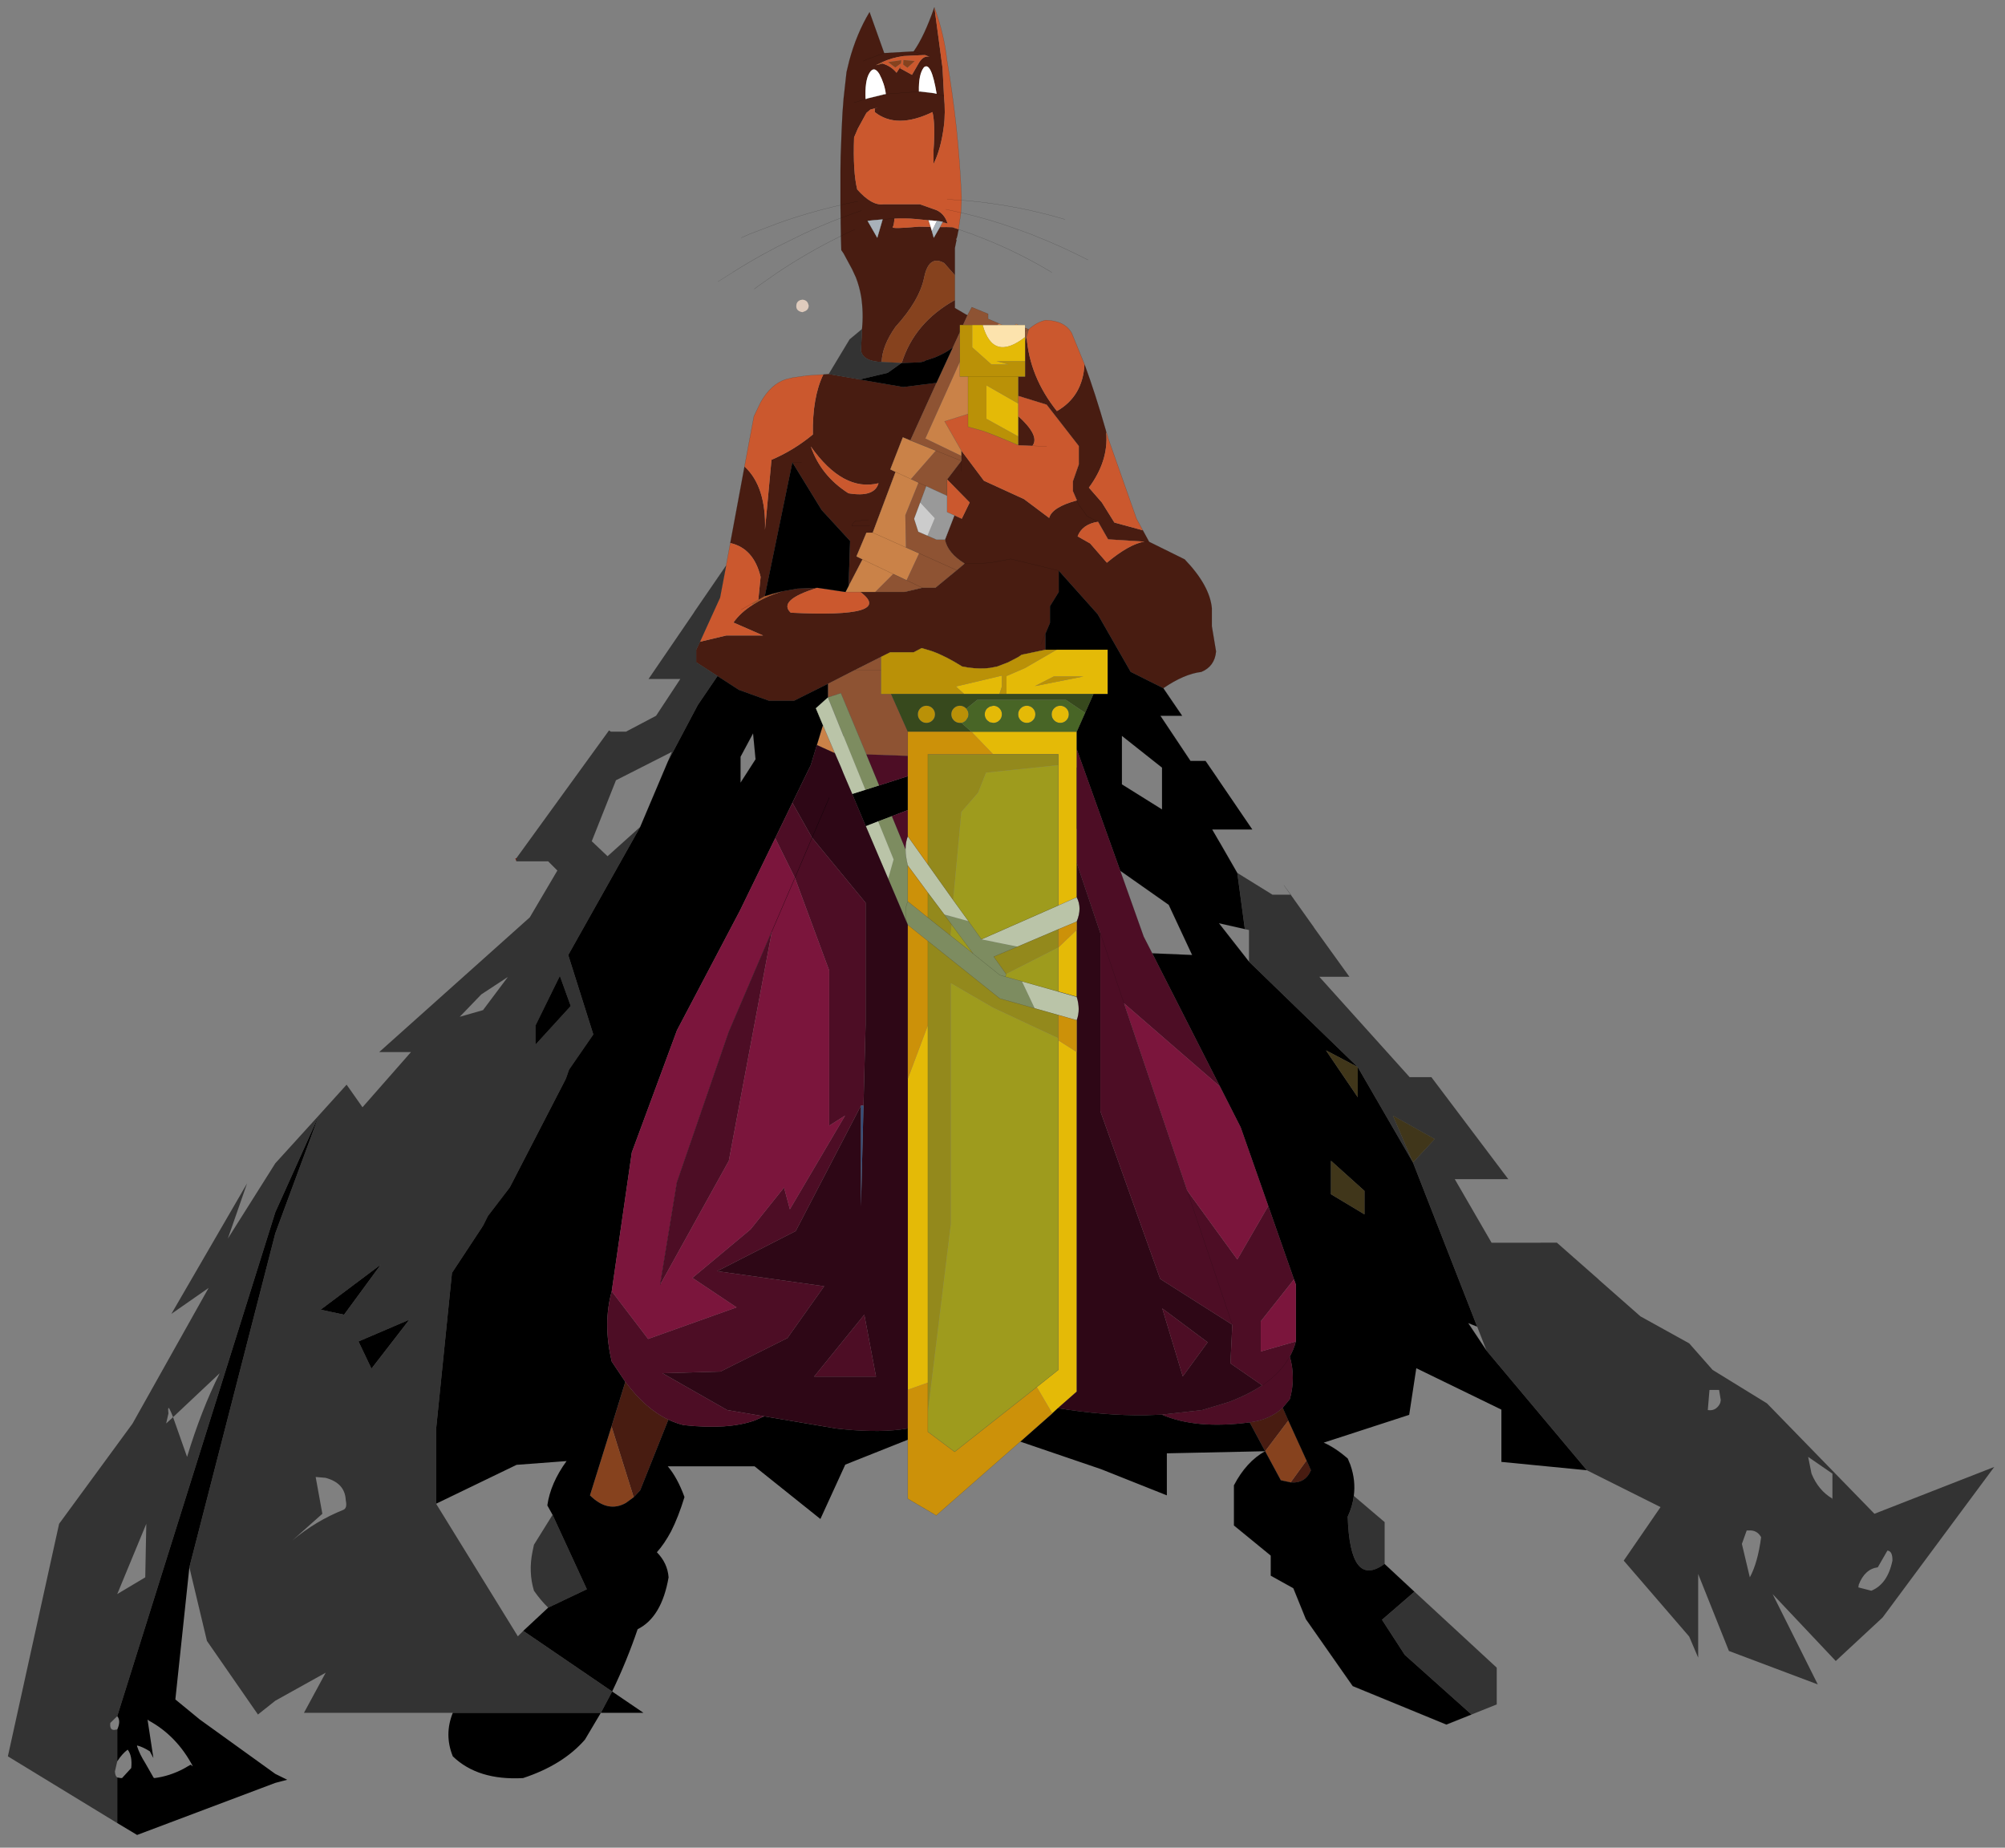 <svg width="280" height="258" xmlns="http://www.w3.org/2000/svg" xmlns:xlink="http://www.w3.org/1999/xlink">
 <rect width="100%" height="100%" fill="#808080" stroke="none"/>
 <defs>
  <g transform="matrix(1,0,0,1,192.55,294) " id="shape0">
   <path id="svg_1" stroke-opacity="0" stroke-linejoin="round" stroke-linecap="round" stroke="#ff00ff" fill="none" d="m187.95,-293.5l0,380l-379.95,0l-0.05,0l0,-380l380,0"/>
   <path id="svg_2" stroke-opacity="0" stroke-linejoin="round" stroke-linecap="round" stroke="#ff00ff" fill="none" d="m187.95,-293.5l-190,190l190,190m-380,-380l190,190l-189.95,190"/>
   <path id="svg_3" stroke-opacity="0" stroke-linejoin="round" stroke-linecap="round" stroke="#ff00ff" fill="none" d="m92.95,-38.4l-189.95,0"/>
  </g>
  <g id="sprite0">
   <use id="svg_4" xlink:href="#shape1" width="100" height="40"/>
  </g>
  <g id="shape1">
   <path id="svg_5" fill-rule="evenodd" fill-opacity="0" fill="#ff00ff" d="m100,40l-100,0l0,-40l100,0l0,40"/>
  </g>
  <g transform="matrix(1,0,0,1,-28,218.5) " id="shape2">
   <path id="svg_6" fill-rule="evenodd" fill="#481c11" d="m227.1,-171.4l0,-7.75l0.05,-3.75l0.25,-6.6q0.15,-3.85 0.45,-7.2l0.7,-6.3l0.65,-2.7q1.75,-6.5 4.85,-11.65l3.5,9.8l7.05,-0.4l2.7,0.85l-2.7,-0.85q2.55,-3.6 4.95,-10.55l1.95,14.5l0.35,6.7l-1.75,-0.5l1.75,0.5q0.4,4.05 -0.05,7.35q-0.7,5.4 -2.45,8.9l0,-3.3q0.45,-6.15 -0.25,-9.1q-8.6,4.15 -13.8,0l0,-0.85q1.75,-0.5 -1.05,0.25l-0.95,0.8l-2.05,3.75l-0.9,2.1q-0.3,8.25 0.75,12.45q3.45,3.9 6.2,3.55l8.8,0l3.95,1.4q1.9,0.85 2.65,3.15l-1.2,-0.25l0.1,-0.15l-1.45,-0.2l-0.3,0l-1.05,-0.15l-0.05,0.05l-0.1,0l-0.5,-0.05l-0.3,0l-2.95,-0.3q-2.05,-0.25 -4.9,-0.1q-0.1,1.55 -0.4,2.05q-0.35,0.5 6.25,-0.1l2.8,0.05l0.3,1.05l0.45,1.6l1.5,-2.6l1.35,0l1.6,0.05l1.5,0.5l-0.2,0.95l-0.05,0.3l0,0.05l-0.3,1.2l0.05,0l-0.4,1.95l0,6.5l-2.55,-2.9q-3.7,-2.05 -4.8,3.5q-1.15,5.5 -6.85,11.75q-3.2,4.55 -3.3,8.4q-4.45,-0.15 -4.95,-2.7l0.25,-5.15q0.4,-3.85 -0.2,-7.8q-0.4,-2.35 -1.25,-4.55l-0.9,-1.95l-2.05,-3.8l-0.55,-0.8l-0.1,-3.35l0,-0.5l-0.05,-2.7l0,-0.95l0,-0.15l-0.05,-3.1l0.05,0l-0.05,-0.2m4.15,-0.7l-2.75,0.55l-0.65,0.15l-0.7,0.2l0.7,-0.2l0.65,-0.15l2.75,-0.55m5.75,-33.25l-1.45,0.7l1.6,-0.4q2.05,0.6 3.35,2.2l0.75,-1.15l0.15,0.1l2.8,1.55l1.7,-2.95q1.1,-1.75 2.5,-1.35l-1.1,-0.45l-5.1,0.25q-2.85,0.4 -5.2,1.5m-4.45,-0.3l1,-0.45l4,-1.45l-4,1.45l-1,0.45m5.4,7.9q-0.3,-2.45 -1.55,-4.8q-1.3,-2.1 -2.4,-0.2q-1.1,1.85 -0.9,6.2l0.35,-0.1l0.1,-0.05l3.9,-0.95l0.05,0l0.45,-0.1l7.9,-0.6l-7.9,0.6m12.15,-0.05q-1.3,-7.85 -3.05,-6.35q-1.3,1.65 -1.2,5.8l0.3,0l0.05,0l3.25,0.4l0.15,0.05l0.5,0.1m-3.85,-6.5l0.05,-0.05l-0.05,0l0,0.05m-48.55,145.7l-5.1,-3.3l0,-3l0.9,-1.9l6.3,-1.5l8.8,0l-7.1,-3.1q1.7,-2.4 4.65,-4.25l1.4,-0.85q1.5,-0.85 3.3,-1.55l2.25,-0.8l3.7,-0.65l4.8,-0.2q-9.6,2.95 -6.4,5.95q25.05,1.25 16.65,-4.95l3.55,0l7,0l4.3,-1l3.1,0l5.1,-4.2l1.9,-1.6q-4.05,-2.5 -4.7,-5.7l2.25,-5.8l1.75,0.8l1.9,-3.9l-5.4,-5.5l3.4,-4.45l0,-1.2l0,-1.25l5.4,7.2l9.6,4.4l6,4.5q0.7,-2.6 6.65,-4.2l-0.95,-2.2l0,-2.4l1.4,-4l0,-4.4l-7.7,-9.9l-6.8,-2.1l0,-4.6l1.65,0l0,-3.7l0,-4.75l0.35,-1.1q0.7,9.6 7.25,17.8q6.2,-3.55 6.6,-11.2q2.55,6.9 5.1,15.8l0.1,0.65q0.55,6.7 -4.15,13.05l3.1,3.55l3,4.8l6.8,1.85l1.5,2.75l8.5,4.2q6,6.25 6.5,11.7l0,4.3l1,6q-0.3,3.55 -3.5,4.9q-4.15,0.5 -9.1,3.9l-7.8,-3.9l-7.9,-13.8l-9.3,-10.4l-11.5,-2.8l-5,0.95l-5.2,0.2l-0.8,-0.05l0.8,0.05l5.2,-0.2l5,-0.95l11.5,2.8l0,5.1l-2.1,3.4l0,4l-1.1,2.6l0,3.8l-5.7,1.2l-0.8,0.55l-2.4,1.25l-2.6,1l-1.8,0.35q-2.3,0.3 -5.2,-0.1l-1.4,-0.25q-3.9,-2.45 -7.05,-3.6l-0.45,-0.15l0.45,0.15l-0.45,-0.15l-2.2,-0.65l-1.9,1l-5.6,0l-2.2,1.1l-6.35,3.2l-6.35,3.25l-8.1,4.05l-6,0l-7.2,-2.6l-5.1,-3.3m56.75,-89.9l0,1.9l3,1.75l-1.05,2.3l-0.75,0l0,1.7l-1.7,3.7q-1.9,1.45 -4.5,2.45l-2,0.65q-0.3,0.3 -1.55,0.45l-4.15,0.15q3,-9.65 12.7,-15.05m-8.6,-17.55l0.25,0.85l-0.25,-0.85m-8.65,-1.75l2.8,-0.2l-2.8,0.2l-2.25,0.2l-1.4,0.15l2.35,4.1l1.3,-4.45m-4.2,0.3l0.55,0.05l-0.55,-0.05m55.7,72l-2.6,-1.3l-2.1,-2.9l-0.35,-0.9l0.35,0.9l2.1,2.9l2.6,1.3q-3.8,0.6 -4.9,3.5l3,1.7l4,4.6q5.35,-4.45 9,-5.05l-8.7,-0.55l-2.4,-4.2m12.2,4.8l-1.1,-0.05l1.1,0.05m-50.85,-38l-6.25,13.75l-1.8,-0.75l-3,7.7l1.25,0.6l-5.45,14.5l-1.5,0l-2.4,5.7l1.45,0.7l-3.3,6.35l0.35,-10.75l-6.8,-7.4l-7,-11.4l-6.6,32l-1.55,0.9l0.55,-5.5q-1.65,-6.85 -7.25,-8.1l3.4,-18.3q5.2,4.8 4.9,15.15l1.55,-16.75q5.3,-2.25 9.9,-6.05q-0.15,-8.9 2.5,-14.35l1.3,-0.1l7.25,1.25l0.1,0.05l7.55,1.3l0.05,0l2.85,0.5l7.95,-1m19.55,14.9l0,-2.1l0,-4.85q5.25,4.75 3.4,7.1l-3.4,-0.15m-13.6,6.2l0,-2.45l0,2.45m-22.9,-88.95l-2.75,0.85l2.75,-0.85m-1,26.65l-1.05,0.4l-0.1,0l-2.05,0.75l-1.05,0.4l-0.7,0.25l0.7,-0.25l1.05,-0.4l2.05,-0.75l0.1,0l1.05,-0.4m-1.5,4.5l-1.05,0.45l-1.35,0.65l-0.35,0.2l-0.05,0l-0.6,0.3l0.6,-0.3l0.05,0l0.35,-0.2l1.35,-0.65l1.05,-0.45m-12.8,55.7l-2.2,0l2.2,0m18.4,5q-8.5,2.1 -16.2,-8.8q2.4,7 9,11.2q6.2,1.05 7.2,-2.4m-2.1,10.2l-4.3,0q0.25,-0.8 0.95,-1.2l3.05,-0.2l-3.05,0.2q-0.7,0.4 -0.95,1.2l4.3,0m40.9,28.4l1.1,-2.6l-1.1,2.6m49.95,185.95q4.8,-0.6 7.9,-3.5l1.35,3.05l-5.55,7.35l-3.7,-6.9m13.6,9.1l1.05,2.35q-1.35,3.2 -4.85,2.9l3.8,-5.25m-166.2,-8.15l3.3,-10.65q4.85,6.5 10.3,9.05l-6.75,16.9l-1.55,1.65l-5.3,-16.95"/>
   <path id="svg_7" fill-rule="evenodd" fill="#cb582e" d="m242.15,-205.9l-0.05,1.1l1,0.75l1.75,-1.6l-2.7,-0.25m-3.65,0.5l1.7,1.3l1.35,-1l0.1,-0.75l-3.15,0.45m-1.5,0.05q2.35,-1.1 5.2,-1.5l5.1,-0.25l1.1,0.45q-1.4,-0.4 -2.5,1.35l-1.7,2.95l-2.8,-1.55l0.05,-0.45l-0.2,0.35l-0.75,1.15q-1.3,-1.6 -3.35,-2.2l-0.15,-0.3m14.85,8.05l-0.35,-6.7l-1.95,-14.5q2.3,6.25 3,12.5q1.4,8.25 2.3,16.5q0.85,8.2 1.2,16.4l-0.05,0.75l0.05,0l-0.15,2.95l-3.6,-0.8l3.6,0.8l-0.5,3.5l-0.05,0.5l-1.5,-0.5l-1.6,-0.05l-1.35,0l0.6,-1.15l1.2,0.25q-0.75,-2.3 -2.65,-3.15l-3.95,-1.4l-8.8,0q-2.75,0.35 -6.2,-3.55q-1.05,-4.2 -0.75,-12.45l0.9,-2.1l2.05,-3.75l0.95,-0.8q2.8,-0.75 1.05,-0.25l0,0.85q5.2,4.15 13.8,0q0.7,2.95 0.25,9.1l0,3.3q1.75,-3.5 2.45,-8.9q0.45,-3.3 0.05,-7.35m-58.35,130.5l4.8,-10.55l1.45,-7.65l1,-5.4q5.6,1.25 7.25,8.1l-0.55,5.5l-1.5,0.85l-2.55,1.45l2.55,-1.45l0.2,0.3q-2.95,1.85 -4.65,4.25l7.1,3.1l-8.8,0l-6.3,1.5m59.1,-105.8l3.4,0.25l-3.4,-0.25m19.5,31.1q2.05,-1.8 4.1,-2.2q4.55,0.15 6.2,3.1l3.05,7.45q-0.4,7.65 -6.6,11.2q-6.55,-8.2 -7.25,-17.8l0,-0.05l0.5,-1.7m18.65,24.8l0.15,0.4l0.2,0.8l6.8,19.3l1.5,2.75l-6.8,-1.85l-3,-4.8l-3.1,-3.55q4.7,-6.35 4.15,-13.05l0.1,0m-42.1,-49.3l-2.8,-0.05q-6.6,0.6 -6.25,0.1q0.3,-0.5 0.4,-2.05q2.85,-0.15 4.9,0.1l2.95,0.3l0.3,0.05l0.5,1.55m20.95,40.4l6.8,2.1l7.7,9.9l0,4.4l-1.4,4l0,2.4l0.95,2.2q-5.95,1.6 -6.65,4.2l-6,-4.5l-9.6,-4.4l-5.4,-7.2l-4,-7l5.6,-1.75l0,3.05l3.6,1q3.1,1.1 8.4,3.4l3.4,0.15q1.85,-2.35 -3.4,-7.1l0,-3l0,-1.85m19.1,30.1l2.4,4.2l8.7,0.55q-3.65,0.6 -9,5.05l-4,-4.6l-3,-1.7q1.1,-2.9 4.9,-3.5m-34.35,-1.5l-1.75,-0.8l0,-3.9l0,-3.9l5.4,5.5l-1.9,3.9l-1.75,-0.8m22.05,-16.5l-3.4,-0.15l3.4,0.15m-57.95,-16.85l0.15,0.1l-0.05,-0.1l0.15,-0.05l0.45,-0.05l3.85,-0.25q-2.65,5.45 -2.5,14.35q-4.6,3.8 -9.9,6.05l-1.55,16.75q0.3,-10.35 -4.9,-15.15l2.25,-12l1.6,-3.35q2.5,-4.4 6.05,-5.5l1.6,-0.4l2.8,-0.4m17.75,25.65q-1,3.45 -7.2,2.4q-6.6,-4.2 -9,-11.2q7.7,10.9 16.2,8.8m-14.6,25l6.7,1l3.55,0q8.4,6.2 -16.65,4.95q-3.2,-3 6.4,-5.95"/>
   <path id="svg_8" fill-rule="evenodd" fill="#86421e" d="m227.1,-171.4l0.05,0.2l-0.05,0l0,-0.2m15.05,-34.5l2.7,0.25l-1.75,1.6l-1,-0.75l0.05,-1.1m-3.65,0.5l3.15,-0.45l-0.1,0.75l-1.35,1l-1.7,-1.3m2.75,1.4l0.2,-0.35l-0.05,0.45l-0.15,-0.1m13.2,49.55l0,5.95q-9.7,5.4 -12.7,15.05l-0.05,0l-4.75,-0.25q0.1,-3.85 3.3,-8.4q5.7,-6.25 6.85,-11.75q1.1,-5.55 4.8,-3.5l2.55,2.9m36.1,37.1l0.2,0.65l-0.1,0l-0.1,-0.65m-42.4,-50.25l0,0.05l-0.3,-0.05l0.3,0m86.05,287l2,4.4l2.35,5.15l-3.8,5.25l-2.35,-0.5l-3.75,-6.95l5.55,-7.35m-156.55,18.35l-1.85,1.35q-4.3,2.45 -8.6,-1.8l5.15,-16.5l5.3,16.95"/>
   <path id="svg_9" fill-rule="evenodd" fill="#ae5526" d="m237.15,-205.05l-1.6,0.4l1.45,-0.7l0.15,0.3m8.7,39l0.25,0.85l-0.25,-0.85m4,-1.4l-1.1,-0.1l0.05,-0.05l1.05,0.15m-40.85,89.75l1.8,-0.55l2.3,-0.6l-2.25,0.8q-1.8,0.7 -3.3,1.55l-1.4,0.85l-0.2,-0.3l1.5,-0.85l1.55,-0.9"/>
   <path id="svg_10" fill-rule="evenodd" fill="#ffffff" d="m233.1,-196.55q-0.2,-4.35 0.9,-6.2q1.1,-1.9 2.4,0.2q1.25,2.35 1.55,4.8l-0.45,0.1l-0.05,0l-3.9,0.95l-0.1,0.05l-0.35,0.1m12.75,-1.8q-0.1,-4.15 1.2,-5.8q1.75,-1.5 3.05,6.35l-0.5,-0.1l-0.15,-0.05l-3.25,-0.4l-0.05,0l-0.3,0m3.1,33.4l-0.3,-1.05l-0.5,-1.55l0,-0.05l0.5,0.05l0.1,0l1.1,0.1l0.3,0l0,0.05l-1.2,2.45"/>
   <path id="svg_11" fill-rule="evenodd" fill="#9f3a06" d="m246.25,-204.3l0,-0.05l0.05,0l-0.05,0.05"/>
   <path id="svg_12" fill-rule="evenodd" fill="#333333" d="m149.6,-14.3l0,-0.75l22.15,-30.55l0.45,0.3l3.6,0l7.2,-3.8l5.8,-8.8l-7.6,0l10.9,-15.95l7.65,-11.15l-1.45,7.65l-4.8,10.55l-0.9,1.9l0,3l5.1,3.3l-4.7,6.9l-7.15,13.5l0.95,-2.3l-13.4,6.8l-5.8,14.6l3.8,3.6l7.8,-7l-17.2,30.6l6,19l-5.8,8.4l-0.75,2.15l-13.45,26.05l-5.2,6.8l-1.15,2.3l-7.45,11.3l-3.8,37.4l0,17.8l19.55,31.7l1.3,-1.3l21.25,14.5l-2.7,5.1l-35.4,0l-35.6,0l5.2,-9.6l-12.05,6.7l-4.15,3.3l-12.2,-17.6l-4.2,-17.6l20.55,-79.85l10.45,-28.25l6.6,-7.3l3.8,5.4l11.6,-13.2l-7.6,0l36,-32.2l6.6,-11.2l-2.2,-2.2l-7.6,0m172.4,2.8l8.4,5.2l4.35,0l5.55,7.8l8.5,11.8l-7.2,0l21.6,24l5.2,0l18.4,24.4l-12.8,0l8.8,15.2l11.75,0l3.85,0l10,8.8l10,8.8l11.65,6.45l5.6,6.35l13,8l25.7,26.4l28.65,-11.2l-26.7,36l-11.2,10.4l-15.1,-16l10.8,21.6l-21.25,-8l-7.35,-18.4l0,20l-2.15,-5.05l-15.65,-18.15l8.8,-12.8l-17.6,-8.8l-24,-28.6l-2.25,-5.75l-15.35,-39.25l-13.2,-22.8l-26,-25.2l0,-7.6l-1,-0.2l-1.8,-13.4m27.85,148.95l7.35,6.25l0,10q-8.25,6 -8.8,-11.3q1.15,-2.45 1.45,-4.95m14.5,22.9l19.65,18.15l0,8.8l-6,2.4l-15.95,-14.25l-5.45,-8.4l7.75,-6.7m-122.65,-293.8l-3.3,2.35l-6.75,1.6l-0.1,-0.05l-7.25,-1.25l5,-8.3l2.95,-2.45l-0.25,5.15q0.5,2.55 4.95,2.7l4.75,0.25m122.3,191.15l5.2,-5.6l-10,-5.6l4.8,11.2m95.3,74.4q1.65,4 4.95,5.95l0.05,0.35l0,-6.3l-5.8,-4l0.8,4m-21.8,-17l0.1,-0.6l-0.4,-2.4l-2.3,0l-0.4,4.8q1.8,0.3 2.8,-1.35l0.2,-0.45m6.3,30.6l-1.15,3.2l1.9,8q1.9,-3.5 2.7,-9.6q-1,-1.8 -3.05,-1.6l-0.4,0m33.65,4.8l-2.3,4q-3.1,0.4 -4.55,4.15l-0.1,0.65l3.1,0.8q3.9,-1.6 5.05,-7.2q0.05,-2.3 -1.2,-2.4m-323.25,-125.6l0,4.6l8.4,-9.2l-2.6,-7.2l-5.8,11.8m-12.6,-3.6l6,-8l-6.4,4.2l-5.2,5.4l5.6,-1.6m-24.4,60.8l-14.4,10.8l5.6,1.2l8.8,-12m-14.8,-35.7l-10.45,23.2l-37.8,120.5l-1.65,1.6q-0.25,2.05 1.4,1.6l0.25,0l0,7.6l-0.55,2.4q0.05,1.1 0.55,1.45l0,10.9l-26.15,-15.95l12.25,-55.6l17.55,-23.95l18.2,-32.45l-8.9,6.2l18.1,-31.2l-4.6,13.2l11.35,-18l10.45,-11.5m-23.75,61.7l-11.15,10.5l-0.4,-1q-1,-2.45 -0.7,0.1l-0.55,2.4l1.65,-1.5l3.35,9.5q3.4,-11.2 7.8,-20m-24.5,52.8l6.7,-4l0.25,-12.8l-6.95,16.8m104.1,-18.95l8.2,17.8l-9.25,4.4q-1.8,-1.75 -3.4,-4.05q-1.35,-4.45 -0.35,-9.35l0.35,-1.65l4.45,-7.15m-43.3,-34.95l9.05,-11.7l-12.15,5.2l3.1,6.5m-18.95,41.1q5.7,-4.75 12.25,-7.35q0.95,-0.45 0.55,-2.25q-0.15,-4.15 -4.85,-5.4l-2.35,-0.2l1.6,8.8l-7.2,6.4"/>
   <path id="svg_13" fill-rule="evenodd" fill="#691003" d="m149.6,-15.05l0,0.75l-0.25,-0.7l0.25,-0.05"/>
   <path id="svg_14" fill-rule="evenodd" fill="#f7e8d0" d="m256.05,-172.35l-0.05,0l0.05,0"/>
   <path id="svg_15" fill-rule="evenodd" fill="#fef8f8" d="m255.25,-164.9l-0.4,2l-0.05,0l0.3,-1.2l0,-0.05l0.05,-0.3l0.1,-0.45"/>
   <path id="svg_16" fill-rule="evenodd" fill="#a8b1b9" d="m250.9,-165.95l-1.5,2.6l-0.45,-1.6l1.2,-2.45l0,-0.05l1.45,0.2l-0.1,0.15l-0.6,1.15m-13.7,-1.85l-1.3,4.45l-2.35,-4.1l1.4,-0.15l2.25,-0.2"/>
   <path id="svg_17" fill-rule="evenodd" fill="#ca8248" d="m265,-142.9l0.8,0.35l-1.15,0l0.35,-0.35m3.8,0.35l0.3,-0.25l0.55,0.25l-0.85,0m-13.15,8.8l0,3.55l1.95,0l0,8.95l-5.6,1.75l4,7l0,1.25l-8.6,-4.15l8.25,-18.35m-11.85,18.8l6.1,2.45l-5.95,6.8l1.8,0.85l-3.15,7.8l0.15,7.7l-7.95,-3.55l7.95,3.55l3.15,1.4l-3,6.45l-3.2,-1.5l-4.3,4.3l-3.55,0l-3.55,0l0.75,-1.45l3.3,-6.35l-1.45,-0.7l2.4,-5.7l1.5,0l5.45,-14.5l-1.25,-0.6l3,-7.7l1.8,0.75m0.15,9.25l-3.7,-1.7l3.7,1.7m-11.6,19.2l7.35,3.5l-7.35,-3.5m-9.45,39.65l2.85,6.7l-4.3,-1.95l1.45,-4.75"/>
   <path id="svg_18" fill-rule="evenodd" fill="#fce3ad" d="m265.8,-142.55l3,0l0.85,0l1.6,0l0,0.7l0,0.85l0,1.35q-7.7,6 -10.15,-2.9l1.25,0l2.3,0l1.15,0m5.8,2.75l0,0.05l0,-0.05"/>
   <path id="svg_19" fill-rule="evenodd" fill="#8e5333" d="m257.45,-144.85l1.05,-1.95l3.9,1.6l0,1.2l2.6,1.1l-0.35,0.35l-2.3,0l-3.75,0l-2.2,0l1.05,-2.3m13.8,3l0.85,0.35l-0.85,0.5l0.85,-0.5l-0.5,1.7l0,0.05l-0.35,1.1l0,-1l0,-1.35l0,-0.85m-15.6,1l0,7.1l-8.25,18.35l8.6,4.15l0,1.2l-6.1,-2.45l6.1,2.45l-3.4,4.45l0,3.9l-5,-2.3l-1.45,3.9l-1.45,3.9l1,3.1l2.2,0.95l2.2,0.95l2,0q0.65,3.2 4.7,5.7l-1.9,1.6l-5.1,4.2l-3.1,0l-4.3,1l-7,0l4.3,-4.3l3.2,1.5l3.8,1.8l-3.8,-1.8l3,-6.45l-3.15,-1.4l-0.15,-7.7l3.15,-7.8l-1.8,-0.85l5.95,-6.8l-6.1,-2.45l6.25,-13.75l3.9,-8.45l1.7,-3.7m-8.05,36.85l-1.85,-0.85l1.85,0.85m-23.5,47.25l6.35,-3.25l6.35,-3.2l0,3.2l0,5.7l2.4,0l4,9l0,5.8l-9.9,-0.35l-6.1,-14.65l-3.1,1l0,-3.25m6.35,-3.25l6.35,0l-6.35,0m15.45,-27.95l9,4.05l-9,-4.05"/>
   <path id="svg_20" fill-rule="evenodd" fill="#e4ba07" d="m271.25,-138.65l0,4.75l-6.85,0l2.9,0.8l-4.1,0l-4.6,-4.1l0,-5.35l3.75,0l-1.25,0q2.45,8.9 10.15,2.9l0,1m-1.65,22.75l-7.6,-4.2l0,-8l7.6,4.35l0,3l0,4.85m-26.4,227.95l0,-74.35l4.8,-12.8l0,85.45l-4.8,1.7m40.4,-157.35l0,4.2l0,4.4l0,14.6l0,8.2l0,8.2l-4.4,1.95l0,-33.55l0,-2.6l-15.6,0l-5.2,-5.4l25.2,0m-4.8,-19.6l12.2,0l0,10.6l-3.4,0l-20.8,0l0,-4.3l4.4,-1.9l7.6,-4.4m-13.7,10.6l-8.4,0l-2,-1.8l11,-2.6l0,2.6l-0.6,1.8m-2.3,3l0.85,-0.2q0.85,0 1.45,0.6q0.6,0.6 0.6,1.45q0,0.85 -0.6,1.45q-0.6,0.6 -1.45,0.6l-0.85,-0.15l-0.6,-0.45q-0.6,-0.6 -0.6,-1.45q0,-0.85 0.6,-1.45l0.6,-0.4m8.85,-0.2q0.85,0 1.45,0.6q0.6,0.6 0.6,1.45q0,0.85 -0.6,1.45q-0.6,0.6 -1.45,0.6q-0.85,0 -1.45,-0.6q-0.6,-0.6 -0.6,-1.4l0,-0.1q0,-0.8 0.6,-1.4q0.6,-0.6 1.45,-0.6m6.45,-7l-4.5,2.3l11.6,-2.3l-7.1,0m3,7.6q0.6,0.6 0.6,1.45q0,0.85 -0.6,1.45q-0.6,0.6 -1.45,0.6q-0.85,0 -1.45,-0.6q-0.6,-0.6 -0.6,-1.45q0,-0.85 0.6,-1.45q0.6,-0.6 1.45,-0.6q0.85,0 1.45,0.6m2.5,53l0,16l-4.4,-1.25l0,-10.55l4.4,-4.2m0,29.2l0,81.2l-4.5,3.95l-1.35,1.25l-3.7,-6.3l5.15,-4.1l0,-78.8l4.4,2.8"/>
   <path id="svg_21" fill-rule="evenodd" fill="#ba9107" d="m271.25,-133.9l0,3.7l-1.65,0l0,4.6l0,1.85l-7.6,-4.35l0,8l7.6,4.2l0,2.1q-5.3,-2.3 -8.4,-3.4l-3.6,-1l0,-3.05l0,-8.95l-1.95,0l0,-3.55l0,-7.1l0,-1.7l0.75,0l2.2,0l0,5.35l4.6,4.1l4.1,0l-2.9,-0.8l6.85,0m-1.65,3.7l-12,0l12,0m-32.8,67l2.2,-1.1l5.6,0l1.9,-1l2.2,0.65l0.45,0.15q3.15,1.15 7.05,3.6l1.4,0.25q2.9,0.4 5.2,0.1l1.8,-0.35l2.6,-1l2.4,-1.25l0.8,-0.55l5.7,-1.2l2.7,0l-7.6,4.4l-4.4,1.9l0,4.3l-1.7,0l0.6,-1.8l0,-2.6l-11,2.6l2,1.8l-17.5,0l-2.4,0l0,-5.7l0,-3.2m10.85,11.7q0.85,0 1.45,0.6q0.6,0.6 0.6,1.45q0,0.85 -0.6,1.45q-0.6,0.6 -1.45,0.6q-0.85,0 -1.45,-0.6q-0.6,-0.6 -0.6,-1.45q0,-0.85 0.6,-1.45q0.6,-0.6 1.45,-0.6m8.4,4.1l-0.4,0q-0.85,0 -1.45,-0.6q-0.6,-0.6 -0.6,-1.45q0,-0.85 0.6,-1.45q0.6,-0.6 1.45,-0.6q0.85,0 1.45,0.6l0.1,0.1l0.4,0.7l0.1,0.65l-0.1,0.65l-0.5,0.8q-0.45,0.45 -1.05,0.6m22.05,-11.1l7.1,0l-11.6,2.3l4.5,-2.3"/>
   <path id="svg_22" fill-rule="evenodd" fill="#000000" d="m102.4,46.4l-10.45,28.25l-20.55,79.85l-3.35,31.6l5.85,4.8l18.05,13l2.85,1.4l-2.85,0.75l-33.05,12.45l-4.75,-2.85l0,-10.9l0.85,0.15l0.3,0l2.2,-2.4q0.3,-2.9 -0.85,-4.4q-1.3,0.95 -2.5,2.8l0,-7.6q0.95,-2.1 0,-3.2l37.8,-120.5l10.45,-23.2m32,142.9l35.4,0l2.7,-5.1l-21.25,-14.5l5.95,-5.55l9.25,-4.4l-8.2,-17.8l-1.25,-2.25q0.75,-5.3 4.6,-10.6l-11.95,0.9l-19.25,9.3l0,-17.8l3.8,-37.4l7.45,-11.3l1.15,-2.3l5.2,-6.8l13.45,-26.05l0.75,-2.15l5.8,-8.4l-6,-19l17.2,-30.6l6.65,-15.7l7.15,-13.5l4.7,-6.9l5.1,3.3l7.2,2.6l6,0l8.1,-4.05l0,3.25l-2.9,2.6l1.7,4.05l-1.45,4.75l-1.45,4.8l-0.3,0.6l-4.1,8.4l-4.1,8.45l-8.45,17.35l-15.05,28.6l-10.8,29.2l-4.8,33.2q-2.15,7.7 0,16.8l3.25,4.85l-3.3,10.65l-5.15,16.5q4.3,4.25 8.6,1.8l1.85,-1.35l1.55,-1.65l6.75,-16.9q1.8,0.85 3.65,1.3q10.6,1.15 16.95,-1.1l2.3,-1l17.15,2.9l1.85,0.2q9,0.9 15.35,-0.2l0,2.7l-14.95,5.95l-5.95,13l-15.75,-12.6l-20.75,0q2.3,2.7 4,7.35q-1.45,4.75 -3.2,8.2q-1.6,3 -3.4,5q2.55,2.6 2.8,6q-1.65,9.55 -7.4,12.4q-2.6,7.65 -6.1,14.9l7.5,5.1l-10.2,0l-3.8,6.4q-5.25,6.05 -14.8,9.2q-10.8,0.6 -16.8,-5.2q-2.1,-5.2 0,-10.4m169.9,-245l4.5,6.6l-5.2,0l7.2,10.8l3.6,0l2.85,4.15l8.35,12.25l-9.6,0l1.8,3.1l4.2,7.3l1.8,13.4l-6.2,-1.4l7.2,9.2l26,25.2l13.2,22.8l15.35,39.25l-2.15,-0.85l4.4,6.6l4.4,6.6l-0.85,7.5l-27.55,-25.1l7.2,15.2l-30.25,-2.8l30.25,2.8l-7.2,-15.2l27.55,25.1l0.85,-7.5l-4.4,-6.6l24,28.6l-20.45,-2l0,-12.5l-20.35,-9.9l-1.7,11.15l-20.45,6.65q2.75,1.2 5.75,3.8l0.65,1.55q1.3,3.7 0.8,7.4q-0.3,2.5 -1.45,4.95q0.55,17.3 8.8,11.3l7.15,6.65l-7.75,6.7l5.45,8.4l15.95,14.25l-6,2.4l-22.4,-9.2l-11.2,-16l-3,-7.4l-5.4,-3l0,-4.8l-8.8,-7.2l0,-9.6q2.95,-5.65 7.45,-8.15l-23.5,0.5l0,10.05l-15.7,-6.25l-19.35,-6.6l7.65,-6.75l1.35,-1.25q10.95,1.8 20.9,1.7l3.95,-0.15q8.2,3.55 21,1.85l3.7,6.9l3.75,6.95l2.35,0.5q3.5,0.3 4.85,-2.9l-1.05,-2.35l-2.35,-5.15l-2,-4.4l-1.35,-3.05l1.7,-2.05q1.45,-5.1 0,-10.2q0.95,-1.7 1.45,-3.6l0,-13.6l-0.45,-1.25l-6.15,-17.55l-6.6,-18.8l-4.95,-9.75l-16.2,-31.85l9.55,0.4l-5.6,-12l-11.6,-8.15l-10.4,-29.05l0,-4.2l2,-4.5l2,-4.5l3.4,0l0,-10.6l-12.2,0l-2.7,0l0,-3.8l1.1,-2.6l0,-4l2.1,-3.4l0,-5.1l9.3,10.4l7.9,13.8l7.8,3.9m-50.35,-81.45l-3.9,8.45l-7.95,1l-2.85,-0.5l-0.05,0l-7.55,-1.3l6.75,-1.6l3.3,-2.35l0.05,0l4.15,-0.15q1.25,-0.15 1.55,-0.45l2,-0.65q2.6,-1 4.5,-2.45m-24.9,57l-0.75,1.45l-6.7,-1l-4.8,0.2l-3.7,0.65l-2.3,0.6l-1.8,0.55l6.6,-32l7,11.4l6.8,7.4l-0.35,10.75m4,48.75l3.3,-1.05l3.05,7.35l-3.05,-7.35l6.85,-2.2l0,8.1l-3.8,1.45l-3.3,1.25l-2.95,1.15l-3.25,-7.7l3.15,-1m-29.85,-7.9l0,6.2l3.6,-5.6l-0.6,-6.2l-3,5.6m147.6,74.2l-7.6,-4l7.6,11.2l0,-7.2m-46.8,-71.6l-9.6,-7.6l0,11.6l9.6,6l0,-10m40.4,94l0,8l8,4.8l0,-5.6l-8,-7.2m-1.75,67.4l-0.85,-0.3q-1.7,-0.7 -3.3,-0.75l-2.3,0.15l2.3,-0.15q1.6,0.05 3.3,0.75l0.85,0.3m6.55,12.2l0.65,0.55l-0.65,-0.55m-14.4,14.8l-4.8,0l4.8,0m22.4,2q-2.95,2.95 -6.1,4.95q-4.9,3 -10.3,3.85l-5.4,-3l5.4,3q5.4,-0.85 10.3,-3.85q3.15,-2 6.1,-4.95m-195.75,-116.05l-2.65,7.45l9.6,-5l-0.4,-13l0.4,13l-9.6,5l2.65,-7.45m-7.25,-12.75l5.8,-11.8l2.6,7.2l-8.4,9.2l0,-4.6m-37,57.2l-8.8,12l-5.6,-1.2l14.4,-10.8m24.45,-9.3l-1,2.05l6.35,-4.55l1,-6.6l-1,6.6l-6.35,4.55l1,-2.05m-82.75,124.5q0.65,1.95 1.95,4l2,3.5l0.2,0.1q3.6,-0.45 7,-2.25l1.65,-0.95l0.55,0.4q-3.85,-7.3 -10.55,-10.95l-0.3,-0.25l1.4,9.2l-0.85,-1.6q-1.65,-1.05 -3.05,-1.4l0,0.2m56.05,-90.3l-3.1,-6.5l12.15,-5.2l-9.05,11.7"/>
   <path id="svg_23" fill-rule="evenodd" fill="#999999" d="m246.15,-100.1l1.45,-3.9l5,2.3l0,3.9l1.75,0.8l-2.25,5.8l-2,0l-2.2,-0.95l1.75,-4.2l-3.5,-3.75"/>
   <path id="svg_24" fill-rule="evenodd" fill="#dfcbbd" d="m219.5,-147.2q0,0.95 -0.85,1.35l-0.65,0.25q-1.8,-0.3 -1.4,-2q0.2,-0.65 0.9,-0.9l0.5,-0.1q1.15,0.1 1.4,1.1l0.1,0.3"/>
   <path id="svg_25" fill-rule="evenodd" fill="#e7b77e" d="m218.55,-130.35l0.05,0.1l-0.15,-0.1l0.1,0"/>
   <path id="svg_26" fill-rule="evenodd" fill="#7d8c60" d="m224.1,-53.5l3.1,-1l6.1,14.65l3.05,7.4l-3.3,1.05l-5.2,-12.8l-3.75,-9.3m19.1,54.4l-4.7,-11.05l1.3,-4.6l-3.7,-9.1l3.3,-1.25l3.25,7.9q0,1.75 0.55,3.9l0,8.6l4.8,3.85l5.4,4.3l5.45,4.35l6.35,5.1l1.35,0.4l-1.35,-0.4l-6.35,-5.1l-5.15,-6.95l-1.8,-2.45l5.8,1.6l3.1,4.35l8.65,1.75l-5.7,2.4l2.95,4.15l-0.15,0.65l3.95,1.1l3.05,6.45l-8.35,-2.35l-17.2,-13.75l-4.8,-3.85q-1.1,-3.15 0,-5.6q-1.1,2.45 0,5.6"/>
   <path id="svg_27" fill-rule="evenodd" fill="#bac4a8" d="m224.1,-53.5l3.75,9.3l5.2,12.8l-3.15,1l-2.05,-4.8l-0.6,-1.5l-1.5,-3.45l-2.85,-6.7l-1.7,-4.05l2.9,-2.6m14.4,43.35l-5.35,-12.55l2.95,-1.15l3.7,9.1l-1.3,4.6m40.7,6.4l4.4,-1.95q1.35,2.55 0,5.8l-4.4,1.85l-9.75,4.15l-8.65,-1.75l18.4,-8.1m-25.15,-1.3l3.65,5.05l-5.8,-1.6l-3.9,-5.2l-4.8,-6.5q-0.55,-2.15 -0.55,-3.9q0,-1.75 0.55,-3.1l4.8,6.75l6.05,8.5m25.15,21.9l4.4,1.25q0.95,3.1 0,5.6l-4.4,-1.25l-5.65,-1.6l-3.05,-6.45l8.7,2.45"/>
   <path id="svg_28" fill-rule="evenodd" fill="#2e0716" d="m225.75,-40.15l1.5,3.45l0.6,1.5l2.05,4.8l3.25,7.7l5.35,12.55l4.7,11.05l0,36.8l0,74.35l0,9.25q-6.35,1.1 -15.35,0.2l-1.85,-0.2l-17.15,-2.9l-8.85,-1.5l-15.45,-8.8l13.85,-0.4l16,-8l8.8,-12.4l-25.6,-3.6l18.8,-9.6l15.6,-30l0,24.1l0.6,-24.1l0.5,-19.25l0,-29.25l-12.8,-15.55l-4.7,-8.35l4.1,-8.4l0.3,-0.6l1.45,-4.8l4.3,1.95m-1.35,10.65l-4.1,9.55l4.1,-9.55m59.2,23.8l0,-8.2l5.65,16.8l0,42.55l14.3,40.1l17.25,10.95l-0.45,9.25l7.6,5.25q-3.1,2.05 -7.25,3.7l-0.8,0.3l-6.3,1.9l-9.65,1.1l-3.95,0.15q-9.95,0.1 -20.9,-1.7l4.5,-3.95l0,-81.2l0,-7.6q0.95,-2.5 0,-5.6l0,-16l0,-2q1.35,-3.25 0,-5.8m-48,114.6l-2.8,-14.8l-12,14.8l14.8,0m79.3,-8.2l-10.85,-8.1l4.9,16.25l5.95,-8.15"/>
   <path id="svg_29" fill-rule="evenodd" fill="#4d0d25" d="m236.35,-32.45l-3.05,-7.4l9.9,0.35l0,4.85l-6.85,2.2m3.05,7.35l3.8,-1.45l0,6.25q-0.55,1.35 -0.55,3.1l-3.25,-7.9m-23.8,-3.2l4.7,8.35l-4.1,9.6l4.1,-9.6l12.8,15.55l0,29.25l-0.5,19.25l-0.6,0l-15.6,30l-18.8,9.6l25.6,3.6l-8.8,12.4l-16,8l-13.85,0.4l15.45,8.8l8.85,1.5l-2.3,1q-6.35,2.25 -16.95,1.1q-1.85,-0.45 -3.65,-1.3q-5.45,-2.55 -10.3,-9.05l-3.25,-4.85q-2.15,-9.1 0,-16.8l8.7,11.4l21.15,-7.55l-10.55,-7.05l13.9,-11.6l8,-10l1.4,5.2l13.2,-22.4l-3.8,2.4l0,-37.1l-8.2,-22.15l-4.7,-9.5l4.1,-8.45m-4.9,30.75l-10.3,54.85l-16.4,29.6l4,-24.4l12.4,-36l10.3,-24.05m72.9,-43.55l10.4,29.05l5.6,15.75l2.05,4l16.2,31.85l-22.95,-19.9l-5.65,-16.75l5.65,16.75l15.1,44.75l12,16.5l7.4,-12.8l6.15,17.55l-7.95,10.05l0,7.2l8.4,-2.4q-0.5,1.9 -1.45,3.6q-2.15,3.9 -6.6,6.9q4.45,-3 6.6,-6.9q1.45,5.1 0,10.2l-1.7,2.05q-3.1,2.9 -7.9,3.5q-12.8,1.7 -21,-1.85l9.65,-1.1l6.3,-1.9l0.8,-0.3q4.15,-1.65 7.25,-3.7l-7.6,-5.25l0.45,-9.25l-17.25,-10.95l-14.3,-40.1l0,-42.55l-5.65,-16.8l0,-8.2l0,-14.6l0,-4.4m37.2,137.6l-10.8,-32.1l10.8,32.1m-85.2,12.4l-14.8,0l12,-14.8l2.8,14.8m79.3,-8.2l-5.95,8.15l-4.9,-16.25l10.85,8.1"/>
   <path id="svg_30" fill-rule="evenodd" fill="#7b153c" d="m172.4,88.5l4.8,-33.2l10.8,-29.2l15.05,-28.6l8.45,-17.35l4.7,9.5l8.2,22.15l0,37.1l3.8,-2.4l-13.2,22.4l-1.4,-5.2l-8,10l-13.9,11.6l10.55,7.05l-21.15,7.55l-8.7,-11.4m38.3,-86.05l5.5,-12.8l-5.5,12.8l-10.3,24.05l-12.4,36l-4,24.4l16.4,-29.6l10.3,-54.85m107.15,37.1l4.95,9.75l6.6,18.8l-7.4,12.8l-12,-16.5l-15.1,-44.75l22.95,19.9m17.7,46.1l0.45,1.25l0,13.6l-8.4,2.4l0,-7.2l7.95,-10.05"/>
   <path id="svg_31" fill-rule="evenodd" fill="#37491d" d="m243.2,-45.3l-4,-9l17.5,0l8.4,0l1.7,0l20.8,0l-2,4.5l-4.6,-3.1l-21.2,0l-2.6,2.1l-0.1,-0.1q-0.6,-0.6 -1.45,-0.6q-0.85,0 -1.45,0.6q-0.6,0.6 -0.6,1.45q0,0.85 0.6,1.45q0.6,0.6 1.45,0.6l0.4,0l2.35,2.1l-15.2,0m4.45,-6.2q-0.85,0 -1.45,0.6q-0.6,0.6 -0.6,1.45q0,0.85 0.6,1.45q0.6,0.6 1.45,0.6q0.85,0 1.45,-0.6q0.6,-0.6 0.6,-1.45q0,-0.85 -0.6,-1.45q-0.6,-0.6 -1.45,-0.6"/>
   <path id="svg_32" fill-rule="evenodd" fill="#cccccc" d="m246.15,-100.1l3.5,3.75l-1.75,4.2l-2.2,-0.95l-1,-3.1l1.45,-3.9"/>
   <path id="svg_33" fill-rule="evenodd" fill="#486526" d="m285.6,-49.8l-2,4.5l-25.2,0l-2.35,-2.1q0.6,-0.15 1.05,-0.6l0.5,-0.8l0.1,-0.65l-0.1,-0.65l-0.4,-0.7l2.6,-2.1l21.2,0l4.6,3.1m-22.8,-1.5l-0.6,0.4q-0.6,0.6 -0.6,1.45q0,0.85 0.6,1.45l0.6,0.45l0.85,0.15q0.85,0 1.45,-0.6q0.6,-0.6 0.6,-1.45q0,-0.85 -0.6,-1.45q-0.6,-0.6 -1.45,-0.6l-0.85,0.2m8.85,-0.2q-0.85,0 -1.45,0.6q-0.6,0.6 -0.6,1.4l0,0.1q0,0.8 0.6,1.4q0.6,0.6 1.45,0.6q0.85,0 1.45,-0.6q0.6,-0.6 0.6,-1.45q0,-0.85 -0.6,-1.45q-0.6,-0.6 -1.45,-0.6m9.45,0.6q-0.6,-0.6 -1.45,-0.6q-0.85,0 -1.45,0.6q-0.6,0.6 -0.6,1.45q0,0.85 0.6,1.45q0.6,0.6 1.45,0.6q0.85,0 1.45,-0.6q0.6,-0.6 0.6,-1.45q0,-0.85 -0.6,-1.45"/>
   <path id="svg_34" fill-rule="evenodd" fill="#93891c" d="m263.6,-39.9l15.6,0l0,2.6l-17.3,1.8l-1.9,4.8l-4,4.6l-1.95,21.05l-6.05,-8.5l0,-26.35l15.6,0m-15.6,33.1l3.9,5.2l1.8,2.45l-0.3,2.6l-5.4,-4.3l0,-5.95m31.2,8.75l0,4.35l-12.5,6.35l-2.95,-4.15l5.7,-2.4l9.75,-4.15m-5.65,18.9l5.65,1.6l0,5.55l-15.6,-7.3l-10.1,-5.85l0,57.45l-5.5,45l0,-6.95l0,-85.45l0,-20.15l17.2,13.75l8.35,2.35"/>
   <path id="svg_35" fill-rule="evenodd" fill="#cc9109" d="m270.1,124.45l-20.1,17.65l-6.8,-4l0,-14.1l0,-2.7l0,-9.25l4.8,-1.7l0,6.95l0,4.8l6.4,4.8l19.65,-15.5l3.7,6.3l-7.65,6.75m-26.9,-163.95l0,-5.8l15.2,0l5.2,5.4l-15.6,0l0,26.35l-4.8,-6.75l0,-6.25l0,-8.1l0,-4.85m0,77.2l0,-36.8l4.8,3.85l0,20.15l-4.8,12.8m4.8,-38.55l-4.8,-3.85l0,-8.6l4.8,6.5l0,5.95m35.6,2.95l-4.4,4.2l0,-4.35l4.4,-1.85l0,2m0,21.6l0,7.6l-4.4,-2.8l0,-0.5l0,-5.55l4.4,1.25"/>
   <path id="svg_36" fill-rule="evenodd" fill="#9e9b1d" d="m279.2,-37.3l0,33.55l-18.4,8.1l-3.1,-4.35l-3.65,-5.05l1.95,-21.05l4,-4.6l1.9,-4.8l17.3,-1.8m0,43.6l0,10.55l-8.7,-2.45l-3.95,-1.1l0.15,-0.65l12.5,-6.35m-20.35,1.5l-5.45,-4.35l0.3,-2.6l5.15,6.95m-10.85,109.5l5.5,-45l0,-57.45l10.1,5.85l15.6,7.3l0,0.5l0,78.8l-5.15,4.1l-19.65,15.5l-6.4,-4.8l0,-4.8"/>
   <path id="svg_37" fill-rule="evenodd" fill="#40361a" d="m350.8,34.9l0,7.2l-7.6,-11.2l7.6,4m-6.4,22.4l8,7.2l0,5.6l-8,-4.8l0,-8m19.6,0.4l-4.8,-11.2l10,5.6l-5.2,5.6"/>
   <path id="svg_38" fill-rule="evenodd" fill="#364d79" d="m232.6,44.1l-0.6,24.1l0,-24.1l0.6,0"/>
   <path id="svg_39" stroke-width="0.05" stroke-opacity="0.4" stroke-linejoin="round" stroke-linecap="round" stroke="#000000" fill="none" d="m237.55,-207.55l-3.5,-9.8q-3.1,5.15 -4.85,11.65l-0.65,2.7l-0.7,6.3q-0.3,3.35 -0.45,7.2l-0.25,6.6l-0.05,3.75l0,7.75l0,0.2l0.05,0l0.7,-0.2l0.65,-0.15l2.75,-0.55m16.05,-35l-2.7,-0.85l-7.05,0.4l-4,1.45l-1,0.45m5.4,7.9l7.9,-0.6l0.3,0m3.95,0.55l1.75,0.5m-2.3,-21.2q-2.4,6.95 -4.95,10.55m1.6,9.6l3.25,0.4m0.15,0.05l0.5,0.1m5.95,24.7q-0.35,-8.2 -1.2,-16.4q-0.9,-8.25 -2.3,-16.5q-0.7,-6.25 -3,-12.5m-51.85,159.9l-5.1,-3.3l0,-3l0.9,-1.9l4.8,-10.55l1.45,-7.65l-7.65,11.15m63.95,-98.5l-0.05,0l-3.4,-0.25m3.45,-0.5l0,0.75l1,0.05q12.3,1.1 23.7,4.5m-24.85,-1.6l1.1,0.25q5.85,1.4 11.65,3.45l3.85,1.4l1,0.4q6.45,2.55 12.8,5.8m-30.25,-14.25l-0.15,2.95l-3.6,-0.8m25.35,15.1q-7.75,-4.7 -16.3,-8.1l-2.85,-1.1l-1.6,-0.55l-0.55,-0.2l-1,-0.35l-0.1,0.5l-0.4,2l-0.4,1.95l0,6.5l0,5.95l0,1.9l3,1.75l1.05,-1.95l3.9,1.6l0,1.2l2.6,1.1l0.8,0.35l3,0l0.3,-0.25l0.55,0.25l1.6,0l0,0.7l0.85,0.35q2.05,-1.8 4.1,-2.2q4.55,0.15 6.2,3.1l3.05,7.45q2.55,6.9 5.1,15.8l0.2,0.65l0.15,0.4l0.2,0.8l6.8,19.3l1.5,2.75l1.5,2.75l8.5,4.2q6,6.25 6.5,11.7l0,4.3l1,6q-0.3,3.55 -3.5,4.9q-4.15,0.5 -9.1,3.9l4.5,6.6l-5.2,0l7.2,10.8l3.6,0l2.85,4.15m0.55,15.35l4.2,7.3l8.4,5.2l4.35,0l-1.6,-2.25l1.65,2.25l-0.05,0l5.55,7.8m54.25,75.4l3.85,0l10,8.8m-65.75,39q2.75,1.2 5.75,3.8l0.65,1.55m0.8,7.4l7.35,6.25l0,10l7.15,6.65l19.65,18.15l0,8.8m-6,2.4l-6,2.4l-22.4,-9.2l-11.2,-16l-3,-7.4l-5.4,-3l0,-4.8l-8.8,-7.2l0,-9.6q2.95,-5.65 7.45,-8.15l-3.7,-6.9q4.8,-0.6 7.9,-3.5l1.7,-2.05q1.45,-5.1 0,-10.2l30.25,2.8l-7.2,-15.2l27.55,25.1l0.85,-7.5l-4.4,-6.6l-4.4,-6.6l2.15,0.85m-109.25,27.5l-20.1,17.65l-6.8,-4l0,-14.1m11.6,-286.9l0.3,-1.2l0,-0.05l0.05,-0.3l0.2,-0.95l-1.5,-0.5l-1.6,-0.05m-1.35,0l-1.5,2.6l-0.45,-1.6l-0.3,-1.05m-8.65,-2l-2.8,0.2l-1.3,4.45l-2.35,-4.1l-0.55,-0.05m22.15,3.05l0.1,-0.45m0.1,-0.5l0.05,-0.5l0.5,-3.5m-7.15,1.85l1.1,0.1l-1.05,-0.15m-0.05,0.05l-0.1,0l-0.5,-0.05l0,0.05l0.5,1.55m1.2,-1.45l0.3,0l1.45,0.2l-0.1,0.15l1.2,0.25m-7.8,-1.05q-2.05,-0.25 -4.9,-0.1m11.5,0.9l-0.6,1.15m17.9,23.4l0.85,0m-5,0l1.15,0m5.45,0.7l0,0.85l0.85,-0.5l-0.5,1.7l0,0.05l-0.35,1.1l0,4.75l0,3.7l-1.65,0l0,4.6l6.8,2.1l7.7,9.9l0,4.4l-1.4,4l0,2.4l0.95,2.2l0.35,0.9l2.1,2.9l2.6,1.3l2.4,4.2l8.7,0.55l1.1,0.05m-29.65,-50.3l0,1.35l0,1m-8.9,-3.9l-3.75,0l-2.2,0l-0.75,0l0,1.7l0,7.1l0,3.55l1.95,0l12,0m-7.25,-12.35l2.3,0m-8.25,0l1.05,-2.3m-1.8,4l-1.7,3.7l-3.9,8.45l-6.25,13.75l6.1,2.45l6.1,2.45l0,-1.2m-2.05,-25.9q-1.9,1.45 -4.5,2.45l-2,0.65q-0.3,0.3 -1.55,0.45l-4.15,0.15l-0.05,0l-4.75,-0.25q-4.45,-0.15 -4.95,-2.7l0.25,-5.15l-2.95,2.45l-5,8.3l7.25,1.25l0.1,0.05l7.55,1.3l0.05,0l2.85,0.5l7.95,-1m7.55,7.45l0,3.05l3.6,1q3.1,1.1 8.4,3.4l0,-2.1m0,-7.85l0,-1.85m-17,23.9l-5,-2.3l-1.45,3.9l-1.45,3.9l1,3.1l2.2,0.95l2.2,0.95l2,0l2.25,-5.8l-1.75,-0.8l0,-3.9l0,-3.9l3.4,-4.45l0,2.45m-12.05,1.9l1.8,0.85l1.85,0.85m8.4,-8.5l0,1.25m0,-1.25l-4,-7l5.6,-1.75l0,-8.95m-1.5,34l-1.75,-0.8m15.25,-23.75l0,4.85m0,-7.85l0,3m3.4,7.1l3.4,0.15m-6.8,-0.3l3.4,0.15m-35.5,-84l0.45,-0.1m-4.4,1.05l3.9,-0.95m-4.35,1.1l0.35,-0.1m-3.1,0.95l2.75,-0.85m-31.65,41.35l1.6,-1l2.25,-1.35l2.7,-1.55l4,-2.15l6.2,-3.05q4.25,-2 8.55,-3.65l0.4,-0.15l-0.05,-3.1q-7.75,1.75 -15.1,4.4l-6.7,2.55l-1.9,0.85m23.8,-0.4q-7.95,3.9 -15.2,8.75l-4,2.8l-1.5,1.1m27.05,-16.3l1.4,-0.15l2.25,-0.2m-10.05,-0.3l0.7,-0.25l1.05,-0.4l2.05,-0.75l0.1,0l1.05,-0.4m-4.95,1.8l0,0.15l0,0.95l0.05,2.7l0,0.5l0.6,-0.3l0.05,0l0.35,-0.2l1.35,-0.65l1.05,-0.45m1.65,23.85q0.4,-3.85 -0.2,-7.8q-0.4,-2.35 -1.25,-4.55l-0.9,-1.95l-2.05,-3.8l-0.55,-0.8l-0.1,-3.35m-4.2,33.1l1.3,-0.1m-5.75,0.45l-0.1,0l-2.8,0.4l-1.6,0.4q-3.55,1.1 -6.05,5.5l-1.6,3.35l-2.25,12m18.85,-22l-3.85,0.25l-0.45,0.05l-0.15,0.05m-2.95,20.65l2.2,0m26,-5.25l-1.8,-0.75l-3,7.7l1.25,0.6l3.7,1.7m-14.9,25.55l3.3,-6.35l-1.45,-0.7l2.4,-5.7l1.5,0l5.45,-14.5m-5.45,14.5l7.95,3.55l3.15,1.4m-12.1,-7.95l-3.05,0.2q-0.7,0.4 -0.95,1.2l4.3,0m-5.8,15.8l0.75,-1.45l0.35,-10.75l-6.8,-7.4l-7,-11.4l-6.6,32l1.8,-0.55l2.3,-0.6l3.7,-0.65l4.8,-0.2l6.7,1l3.55,0l3.55,0l7,0l4.3,-1l-3.8,-1.8l-3.2,-1.5l-7.35,-3.5m-26.4,10.55l-2.55,1.45m2.55,-1.45l1.5,-0.85l1.55,-0.9m-8.25,-12.7l-1,5.4m-2.05,26.4l5.1,3.3l7.2,2.6l6,0l8.1,-4.05l6.35,-3.25l6.35,-3.2l2.2,-1.1l5.6,0l1.9,-1l2.2,0.65l0.45,0.15q3.15,1.15 7.05,3.6l1.4,0.25q2.9,0.4 5.2,0.1l1.8,-0.35l2.6,-1l2.4,-1.25l0.8,-0.55l5.7,-1.2l0,-3.8l-1.1,2.6m-41.7,26.25l-6.1,-14.65l-3.1,1l3.75,9.3m8.5,11.75l-3.05,-7.4l9.9,0.35l0,-5.8l-4,-9l-2.4,0l0,-5.7l-6.35,0m-6.35,3.25l0,3.25l-2.9,2.6l1.7,4.05l2.85,6.7l1.5,3.45m0.6,1.5l2.05,4.8m6.9,-32.8l0,3.2m-0.45,27.55l3.05,7.35m3.8,-1.45l0,-8.1m-21.75,-7.45l-1.45,4.8l-0.3,0.6m8.15,158.2q9,0.9 15.35,-0.2l0,-9.25l0,-74.35l0,-36.8l-4.7,-11.05l-5.35,-12.55l-3.25,-7.7m-7,-16.45l-1.45,4.75l4.3,1.95m16.9,22.95l-3.25,-7.9m48.2,-29.2l-2,4.5l-2,4.5l0,4.2l10.4,29.05l11.6,8.15l5.6,12l-9.55,-0.4l16.2,31.85l4.95,9.75l6.6,18.8l6.15,17.55m0.45,14.85q-0.5,1.9 -1.45,3.6q-2.15,3.9 -6.6,6.9q-3.1,2.05 -7.25,3.7l-0.8,0.3l-6.3,1.9l-9.65,1.1q8.2,3.55 21,1.85m-46.15,-184.75l12.2,0l0,10.6l-3.4,0l-20.8,0l-1.7,0l-8.4,0l-17.5,0m40.1,-29.5l9.3,10.4l7.9,13.8l7.8,3.9m-47.5,-29.8l0.8,0.05l5.2,-0.2l5,-0.95l11.5,2.8l0,5.1l-2.1,3.4l0,4l-1.1,2.6m-29.4,-11l3.1,0l5.1,-4.2l-9,-4.05m9,4.05l1.9,-1.6q-4.05,-2.5 -4.7,-5.7m-2.95,26.7l-0.45,-0.15m9.7,19.35l25.2,0m-4.8,-19.6l-2.7,0m-12.5,25l15.6,0l0,2.6l0,33.55l4.4,-1.95l0,-8.2l0,-8.2m0,-14.6l0,-4.4m-29.55,36.05l3.65,5.05l3.1,4.35l18.4,-8.1m-20.8,-41.55l-15.2,0m0,5.8l0,4.85m4.8,21.1l6.05,8.5m-10.85,-15.25l4.8,6.75l0,-26.35l15.6,0m-15.6,33.1l3.9,5.2m-8.7,-11.7l0,8.6l4.8,3.85l0,-5.95l-4.8,-6.5q-0.55,-2.15 -0.55,-3.9q0,-1.75 0.55,-3.1l0,-6.25m-42.45,-63.85l3.4,-18.3m128.7,225.05l1.35,3.05l2,4.4l2.3,-0.15q1.6,0.05 3.3,0.75l0.85,0.3m-7.9,9.5q3.5,0.3 4.85,-2.9l-1.05,-2.35l-2.35,-5.15m-1.45,10.4l-2.35,-0.5l-3.75,-6.95m21.2,10.7l-0.65,-0.55m-13.8,22.6l5.4,3q5.4,-0.85 10.3,-3.85q3.15,-2 6.1,-4.95m-27.2,-2l4.8,0m-51.2,-133.6l0,-16l0,-2l-4.4,1.85l0,4.35l0,10.55m4.4,1.25q0.95,3.1 0,5.6l0,7.6l0,81.2l-4.5,3.95q10.95,1.8 20.9,1.7l3.95,-0.15m-9.95,-130.05l5.6,15.75l2.05,4m-12.4,-4.8l5.65,16.75l15.1,44.75l10.8,32.1m-31.55,-93.6l-5.65,-16.8m-16.9,26.55l-2.95,-4.15l5.7,-2.4l9.75,-4.15m-12.65,11.35l0.15,-0.65m3.8,1.75l-3.95,-1.1l-1.35,-0.4l-6.35,-5.1l-5.45,-4.35l-5.4,-4.3m25.55,21.7l5.65,1.6l4.4,1.25m-35.6,-18.95l17.2,13.75l8.35,2.35m-3.05,-6.45l8.7,2.45m-25.5,-16l-1.8,-2.45m1.8,2.45l5.15,6.95m-15.65,-6.9l4.8,3.85l0,20.15l0,85.45l0,6.95l0,4.8l6.4,4.8l19.65,-15.5l5.15,-4.1l0,-78.8l0,-0.5l0,-5.55m-1.45,95.25l1.35,-1.25m-35.9,4.85l0,2.7m34.55,-6.3l-7.65,6.75m13.5,-130.15q1.35,2.55 0,5.8m-40.4,0.8q-1.1,-3.15 0,-5.6"/>
   <path id="svg_40" stroke-width="0.05" stroke-linejoin="round" stroke-linecap="round" stroke="#000000" fill="none" d="m246.15,-198.35l0.05,0m3.25,0.4l0.15,0.05m-12.15,0.25l0.05,0m-17.2,177.7l4.1,-9.55m-8.2,19.15l-5.5,12.8m-26.7,84.45l4,-24.4l12.4,-36l10.3,-24.05m5.5,-12.8l4.1,-9.6m63.3,-2.15l0,-14.6m-4.4,53.55l4.4,1.25"/>
   <path id="svg_41" stroke-width="0.05" stroke-opacity="0.302" stroke-linejoin="round" stroke-linecap="round" stroke="#000000" fill="none" d="m141.65,72.8l1.15,-2.3l5.2,-6.8l-1,6.6l-6.35,4.55l1,-2.05m19.8,-35.15l0.75,-2.15l5.8,-8.4l0.4,13l-9.6,5l2.65,-7.45m17.75,-60.15l-7.8,7l-3.8,-3.6l5.8,-14.6l13.4,-6.8l-0.95,2.3l-6.65,15.7m18.6,-130.4l3.65,-2.3m25.8,118.5l0.6,1.5m-24.65,-4.1l0,6.2l3.6,-5.6l-0.6,-6.2l-3,5.6m147.6,74.2l0,7.2l-7.6,-11.2l7.6,4m-26,-25.2l-7.2,-9.2l6.2,1.4m-19.8,-38.6l-9.6,-7.6l0,11.6l9.6,6l0,-10m20.8,46.4l0,-7.6l-1,-0.2m20.6,55.4l0,8l8,4.8l0,-5.6l-8,-7.2m19.6,0.4l5.2,-5.6l-10,-5.6l4.8,11.2m-209.8,-32.8l0,4.6l8.4,-9.2l-2.6,-7.2l-5.8,11.8m-12.6,-3.6l-5.6,1.6l5.2,-5.4l6.4,-4.2"/>
  </g>
 </defs>
 <g>
  <title>background</title>
  <rect fill="none" id="canvas_background" height="260" width="282" y="-1" x="-1"/>
 </g>
 <g>
  <title>Layer 1</title>
  <g id="svg_42">
   <use x="138.638" y="216.618" id="svg_43" xlink:href="#shape0" width="381" transform="matrix(1,0,0,1,-192.55,-294) " height="381"/>
   <use x="-36.664" y="-52.775" xlink:href="#sprite0" width="100" transform="matrix(1.457,0,0,1.457,123.85,75.35) " id="_mcMask" height="40"/>
   <use x="-91.38" y="-131.535" id="svg_44" xlink:href="#shape2" width="475" transform="matrix(0.584,0,0,0.584,54.466,77.836) " height="437"/>
  </g>
 </g>
</svg>